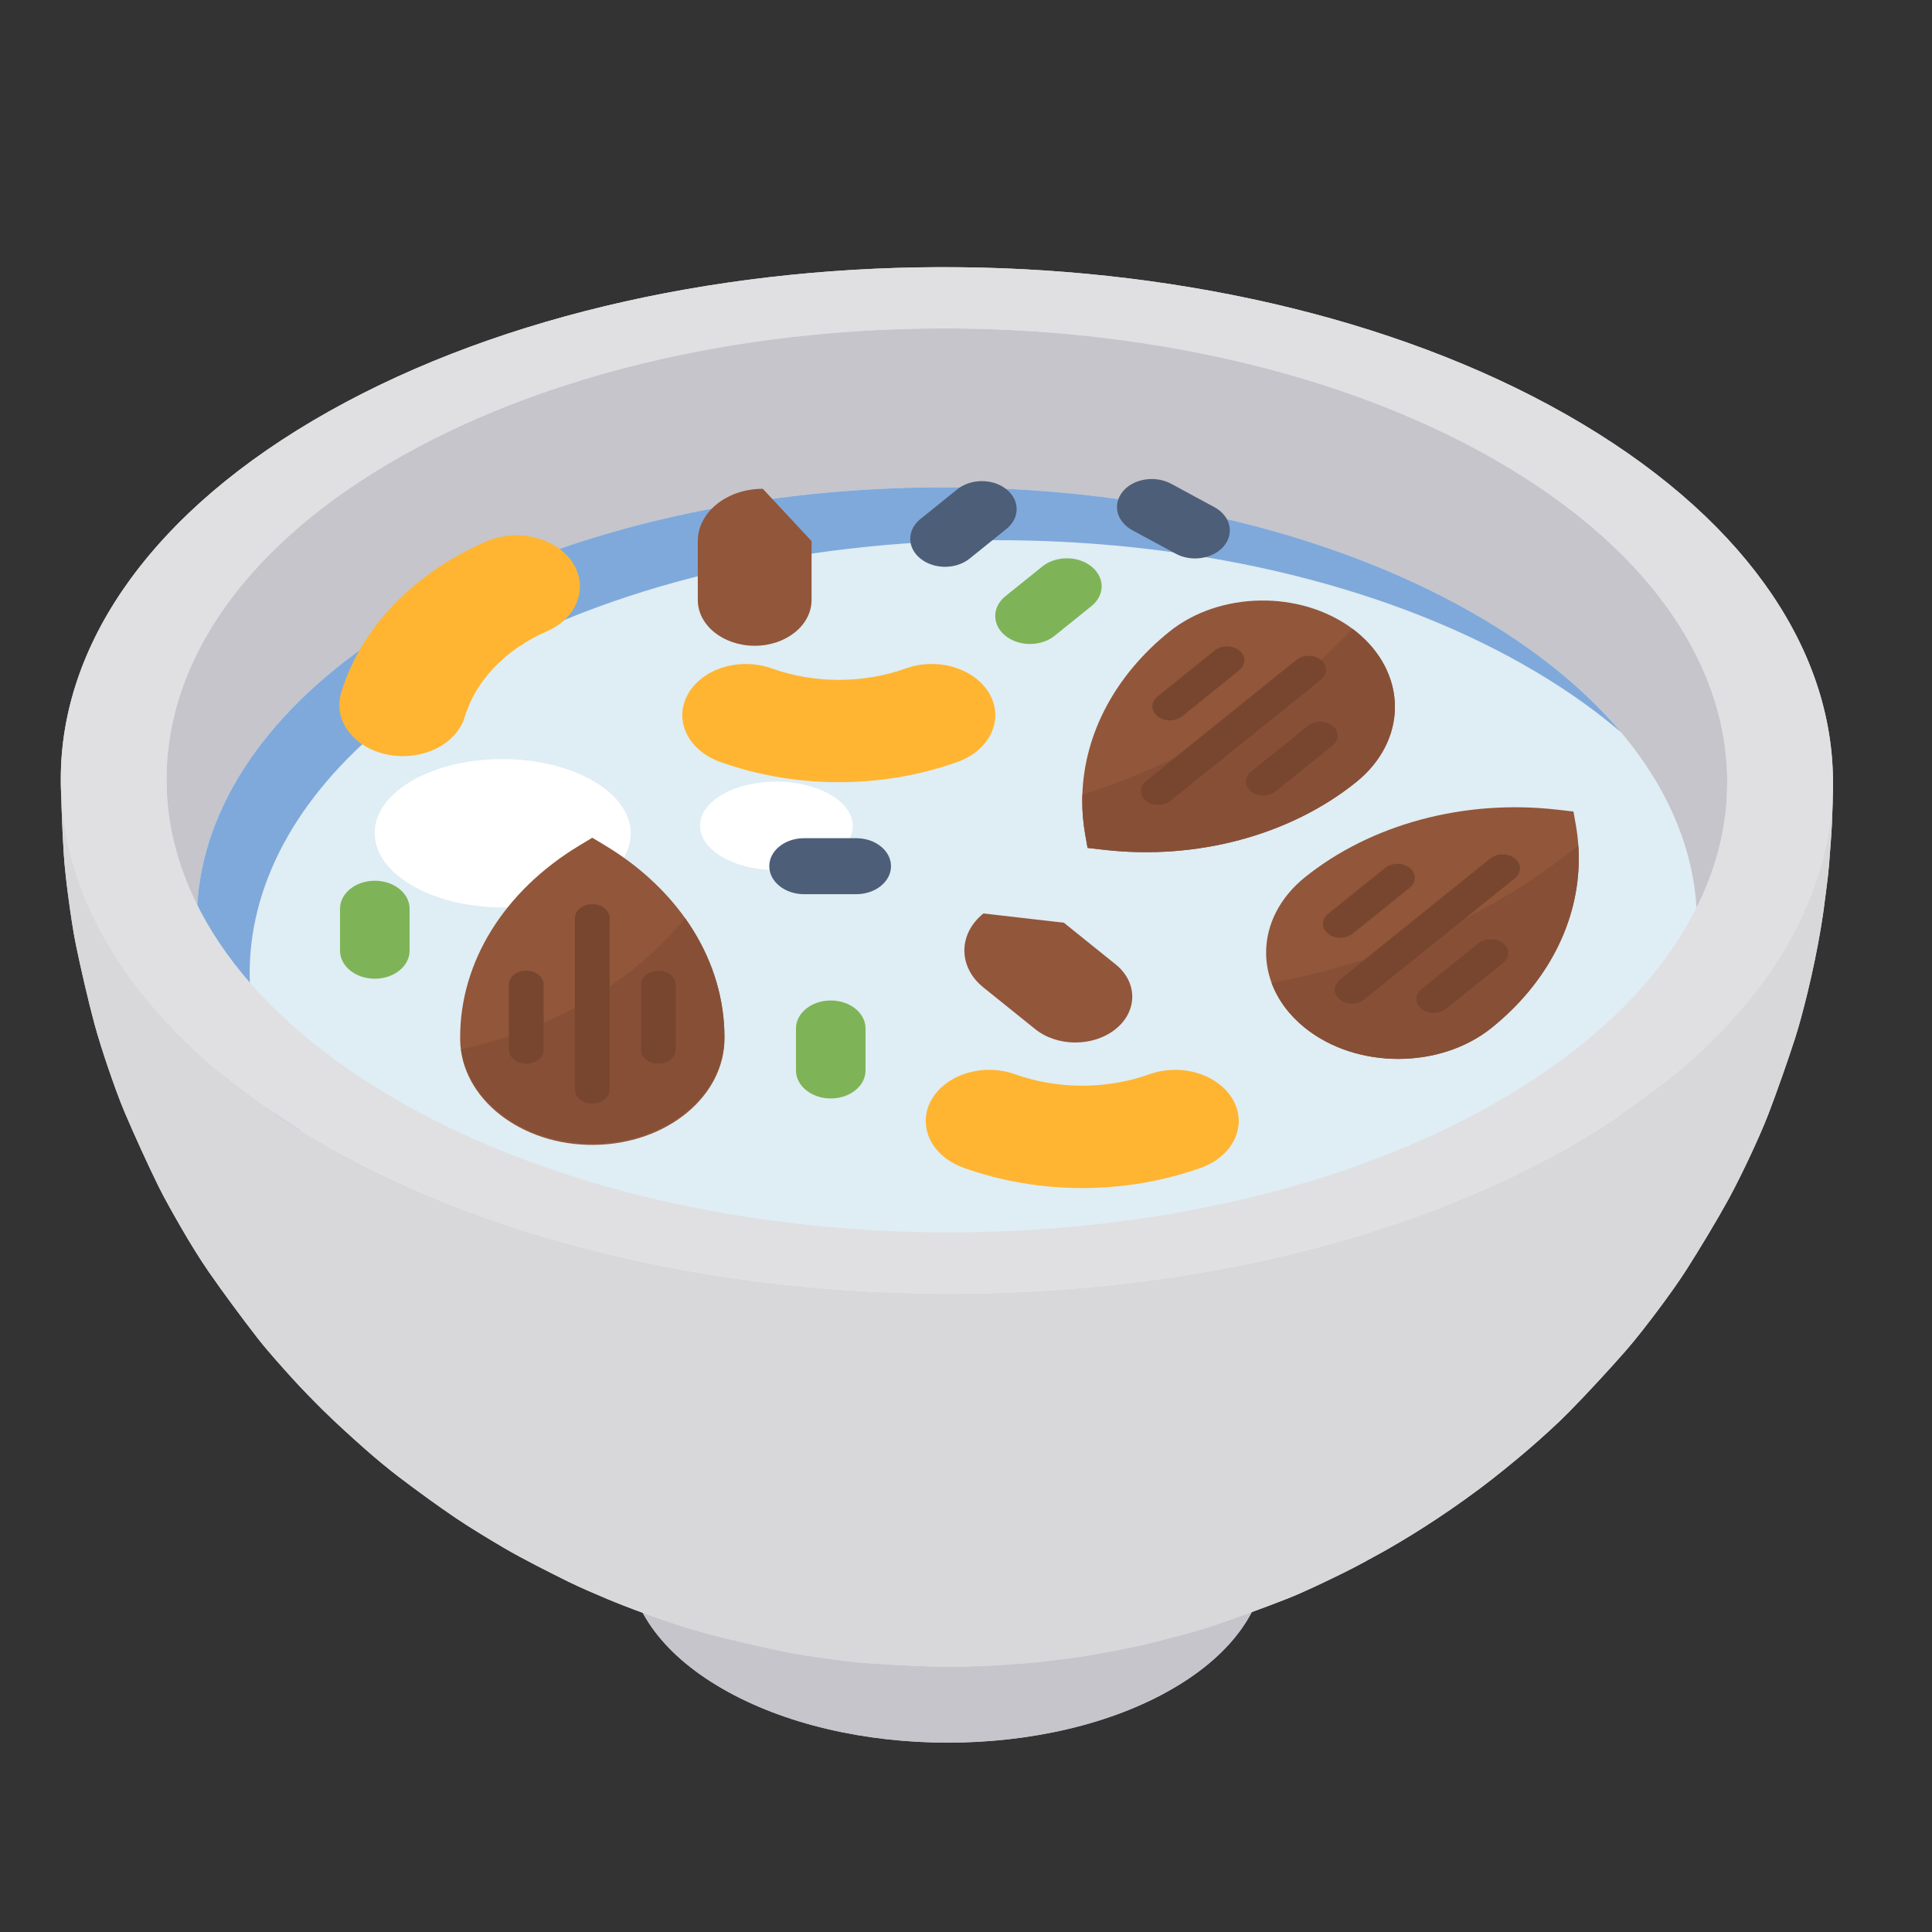 <?xml version="1.0" encoding="utf-8"?>
<!-- Generator: Adobe Illustrator 23.0.6, SVG Export Plug-In . SVG Version: 6.00 Build 0)  -->
<svg version="1.1" xmlns="http://www.w3.org/2000/svg" xmlns:xlink="http://www.w3.org/1999/xlink" x="0px" y="0px"
	 viewBox="0 0 1000 1000" style="enable-background:new 0 0 1000 1000;" xml:space="preserve">
<rect x="0" y="0" width="1000" height="1000" fill="#333333" stroke="none"/>
<style type="text/css">
	.st0{fill:#C6C5CB;}
	.st1{fill:#E0E0E2;}
	.st2{fill:#DFEDF4;}
	.st3{fill:#7FA9DB;}
	.st4{fill:#FFFFFF;}
	.st5{fill:#FCFBFA;}
	.st6{fill:#D8D8DA;}
	.st7{fill:#92563A;}
	.st8{fill:#875036;}
	.st9{fill:#78462F;}
	.st10{fill:#FFB531;}
	.st11{fill:#4D5E78;}
	.st12{fill:#7EB457;}
</style>
<g id="Calque_1">
</g>
<g id="Calque_2">
	<g>
		<path class="st0" d="M654.97,767.7c1.04-25.3-15.14-50.82-48.58-70.13c-64.61-37.3-169.02-37.3-233.21,0.01
			c-31.99,18.59-47.94,42.94-47.91,67.3c0-0.08-0.01-0.16-0.01-0.23l-0.12,41.36c-0.07,24.6,16.17,49.24,48.68,68.01
			c64.61,37.3,169.02,37.3,233.2,0c31.89-18.54,47.86-42.79,47.93-67.08l0.12-41.36C655.07,766.29,655,766.99,654.97,767.7z"/>
		<path class="st0" d="M655.07,765.58l-0.12,41.36c-0.07,24.29-16.04,48.55-47.93,67.08c-64.18,37.3-168.59,37.31-233.2,0
			c-32.51-18.77-48.75-43.41-48.68-68.01l0.12-41.36c-0.07,24.6,16.17,49.24,48.68,68.01c64.61,37.3,169.02,37.3,233.2,0
			C639.03,814.13,655,789.87,655.07,765.58z"/>
	</g>
	<g>
		<path class="st1" d="M606.39,697.57c64.61,37.3,64.94,97.78,0.74,135.09c-64.18,37.3-168.59,37.3-233.2,0
			c-64.61-37.3-64.94-97.78-0.76-135.08C437.37,660.28,541.78,660.27,606.39,697.57z"/>
		<path class="st1" d="M948.71,406.87c0.91-67.42-42.19-135.14-129.72-187.47c-176.55-105.54-466.92-108.47-648.56-6.55
			C77.52,264.98,31.08,334.45,31.49,404.01c-0.01-0.44-0.02-0.92-0.03-1.35c0,0.51,0.02,1.02,0.03,1.54
			c0.01,1.03,0.03,2.05,0.05,3.08c0.02,0.84,0.04,1.69,0.08,2.53c-0.01-0.44-0.03-0.89-0.03-1.32c0.03,0.68,0.04,1.36,0.08,2.04
			c-0.01-0.24-0.03-0.47-0.04-0.71c0.28,10.62,0.78,22.81,1.41,32.43c0.46,7.09,1.58,16.52,2.55,23.56
			c0.97,7.07,2.32,16.49,3.77,23.48c2.54,12.24,6.28,28.5,9.52,40.57c1.88,6.99,4.84,16.17,7.18,23.01
			c2.37,6.93,5.63,16.16,8.5,22.89c4.93,11.56,11.86,26.81,17.4,38.09c3.35,6.83,8.42,15.63,12.21,22.23
			c3.92,6.8,9.41,15.73,13.88,22.19c7.28,10.51,17.43,24.22,25.27,34.31c5.21,6.7,12.79,15.11,18.49,21.39
			c4.34,4.79,10.36,10.96,14.95,15.5c6.63,6.56,15.84,14.94,22.84,21.1c4.93,4.34,11.69,9.93,16.92,13.92
			c8.62,6.56,20.29,15.08,29.27,21.14c7.34,4.96,17.45,11.08,25.09,15.56c9.8,5.74,23.34,12.54,33.52,17.58
			c5.92,2.93,14.03,6.37,20.12,8.94c8.18,3.46,19.31,7.56,27.7,10.48c6.99,2.43,16.4,5.42,23.55,7.34
			c12.29,3.3,28.86,7.02,41.32,9.61c6.41,1.33,15.06,2.54,21.54,3.43c6.13,0.85,14.33,1.88,20.51,2.3
			c12.21,0.82,28.51,1.77,40.75,1.83c6.14,0.03,14.33-0.17,20.47-0.44c6.14-0.27,14.3-0.94,20.43-1.35
			c6.47-0.44,15.04-1.66,21.48-2.42c11.21-1.32,34.67-5.76,44.44-8.33c8.43-2.21,19.73-4.95,28.02-7.66
			c12.62-4.12,29.26-10.2,41.62-15.06c8.85-3.48,20.26-9.04,28.81-13.22c6.19-3.03,14.26-7.43,20.28-10.79
			c9.67-5.41,29.2-16.95,51.28-33.54c7.49-5.63,17.2-13.51,24.3-19.62c6.58-5.66,15.19-13.41,21.26-19.6
			c9.11-9.29,20.9-22.02,29.46-31.81c5.24-6,11.71-14.42,16.48-20.79c4.63-6.17,10.65-14.52,14.79-21.03
			c6.8-10.7,15.57-25.17,21.66-36.29c3.54-6.46,7.88-15.29,11.01-21.97c3.09-6.59,7.08-15.44,9.68-22.23
			c4.48-11.7,10.01-27.47,13.86-39.39c2.19-6.78,4.56-16,6.26-22.92c6.04-24.62,8.48-43.51,8.5-43.69
			c0.86-7.03,2.27-16.39,2.79-23.45c0.46-6.26,1.17-14.61,1.47-20.88c0.3-6.3,0.53-14.71,0.53-21.01
			C948.75,405.77,948.72,406.32,948.71,406.87z"/>
	</g>
	<path class="st0" d="M282.94,750.47c-13.63-8.39-31.16-20.62-43.9-30.31c-8.88-6.75-20.24-16.46-28.08-24.4
		c-12.13-12.3-28.05-29.03-38.72-42.6c-10.67-13.57-23.74-32.64-32.24-47.66c-7.55-13.35-16.96-31.58-22.67-45.81
		c-6.97-17.37-14.71-41.17-19.51-59.25c-3.82-14.38-7.06-34.02-8.82-48.79c-1.73-14.57-2.54-34.16-2.8-48.83
		c0.17-60.86,41.09-121.55,122.38-167.17l0,0c159.96-89.76,415.68-87.17,571.16,5.77c76.46,45.71,114.45,104.76,114.28,163.65l0,0
		c-0.41,9.7-0.2,22.7-1.38,32.34c-2.31,18.98-5.28,44.45-10.23,62.92c-3.77,14.06-8.95,32.83-14.37,46.34
		c-3.44,8.59-8.04,20.05-11.99,28.42c-4.34,9.19-10.5,21.3-15.65,30.06c-9.03,15.35-22.38,35.08-33.33,49.14
		c-9.75,12.52-24.19,28.07-35.48,39.22c-9.29,9.17-22.36,20.76-32.83,28.56c-6.37,4.75-14.79,11.19-21.4,15.59
		c-8.73,5.8-20.58,13.22-29.7,18.38c-12.54,7.09-29.88,15.5-43.19,21c-7.24,2.99-17.01,6.66-24.41,9.21
		c-6.53,2.25-15.31,5.09-22.01,6.8c-5.79,1.48-13.45,3.67-19.3,4.85c-5.72,1.14-13.32,2.8-19.06,3.81c-5.73,1-13.4,2.12-19.16,2.87
		c-5.53,0.72-12.93,1.57-18.5,1.89c-5.4,0.31-12.6,0.83-18.01,1.02c-5.39,0.18-12.58,0.29-17.97,0.22
		c-10.82-0.15-25.22-1.13-36.01-1.97c-5.54-0.43-12.89-1.42-18.39-2.26c-5.65-0.86-13.17-2.1-18.78-3.2
		c-5.77-1.13-13.41-2.95-19.15-4.22c-5.89-1.3-13.59-3.65-19.39-5.29c-10.21-2.88-30.23-9.97-43.75-15.93
		c-6.53-2.88-15.2-6.8-21.54-10.05C301.07,760.72,290.54,755.15,282.94,750.47z"/>
	<path class="st2" d="M219.48,315.35c-153.76,86.28-157.25,228.66-7.79,318s395.27,91.83,549.04,5.55s157.25-228.66,7.79-318
		S373.25,229.07,219.48,315.35"/>
	<path class="st3" d="M246.85,342.72L246.85,342.72c153.76-86.28,399.58-83.8,549.04,5.55c16.12,9.64,30.46,19.9,43.02,30.63
		c-17.58-20.83-41.02-40.44-70.39-58c-149.46-89.35-395.27-91.83-549.04-5.55l0,0C82.31,392.32,64.74,513.94,168.67,602.72
		C96.8,517.58,123.31,412.04,246.85,342.72z"/>
	<g>
		<path class="st4" d="M214,403.67c-26.25,14.73-26.85,39.04-1.33,54.3c25.52,15.26,67.49,15.68,93.74,0.95s26.85-39.04,1.33-54.3
			C282.23,389.37,240.26,388.94,214,403.67"/>
		<path class="st4" d="M374.3,410.99c-15.67,8.79-16.02,23.3-0.79,32.4c15.23,9.1,40.27,9.36,55.94,0.57
			c15.67-8.79,16.02-23.3,0.79-32.4C415.01,402.45,389.96,402.2,374.3,410.99"/>
	</g>
	<path class="st5" d="M306.13,517.54c-11.57,6.49-11.84,17.21-0.59,23.93c11.25,6.72,29.75,6.91,41.32,0.42
		c11.57-6.49,11.84-17.21,0.59-23.93C336.21,511.23,317.7,511.04,306.13,517.54"/>
	<path class="st6" d="M715.41,803.44c-6.02,3.36-14.09,7.76-20.28,10.79c-8.54,4.18-19.96,9.74-28.81,13.22
		c-12.35,4.86-29,10.94-41.62,15.06c-8.28,2.7-19.59,5.44-28.02,7.66c-9.76,2.57-33.23,7.01-44.44,8.33
		c-6.44,0.76-15.01,1.98-21.48,2.42c-6.13,0.41-14.29,1.08-20.43,1.35c-6.14,0.27-14.33,0.47-20.47,0.44
		c-12.24-0.06-28.54-1.01-40.75-1.83c-6.18-0.42-14.38-1.45-20.51-2.3c-6.48-0.9-15.13-2.1-21.54-3.43
		c-12.46-2.59-29.03-6.31-41.32-9.61c-7.15-1.92-16.56-4.91-23.55-7.34c-8.39-2.92-19.52-7.02-27.7-10.48
		c-6.08-2.57-14.2-6.01-20.12-8.94c-10.18-5.03-23.72-11.83-33.52-17.58c-7.64-4.48-17.75-10.6-25.09-15.56
		c-8.98-6.06-20.65-14.58-29.27-21.14c-5.23-3.98-11.99-9.57-16.92-13.92c-7-6.17-16.21-14.54-22.84-21.1
		c-4.59-4.55-10.61-10.72-14.95-15.5c-5.7-6.28-13.28-14.7-18.49-21.39c-7.85-10.09-17.99-23.81-25.27-34.31
		c-4.47-6.45-9.97-15.38-13.88-22.19c-3.8-6.59-8.86-15.4-12.21-22.23c-5.54-11.28-12.47-26.54-17.4-38.09
		c-2.87-6.74-6.13-15.96-8.5-22.89c-2.34-6.84-5.3-16.03-7.18-23.01c-3.24-12.08-6.98-28.33-9.52-40.57
		c-1.45-6.99-2.8-16.41-3.77-23.48c-0.96-7.04-2.09-16.47-2.55-23.56c-0.77-11.85-1.36-27.69-1.57-39.57
		c-0.19,66.87,42.94,133.92,129.76,185.83c176.55,105.54,466.92,108.47,648.56,6.55c92.31-51.8,138.77-120.71,138.97-189.82
		c0,6.3-0.23,14.71-0.53,21.01c-0.3,6.27-1.01,14.62-1.47,20.88c-0.52,7.06-1.93,16.42-2.79,23.45c-0.02,0.18-2.46,19.07-8.5,43.69
		c-1.7,6.92-4.07,16.14-6.26,22.92c-3.85,11.92-9.38,27.69-13.86,39.39c-2.6,6.79-6.6,15.64-9.68,22.23
		c-3.13,6.68-7.47,15.5-11.01,21.97c-6.09,11.12-14.85,25.59-21.66,36.29c-4.14,6.51-10.16,14.86-14.79,21.03
		c-4.77,6.37-11.25,14.8-16.48,20.79c-8.56,9.8-20.35,22.53-29.46,31.81c-6.08,6.19-14.69,13.94-21.26,19.6
		c-7.1,6.11-16.81,13.99-24.3,19.62C744.61,786.49,725.08,798.04,715.41,803.44z"/>
	<path class="st1" d="M170.43,212.84c181.63-101.92,472-98.99,648.56,6.55s172.43,273.73-9.21,375.65s-472,98.99-648.56-6.55
		S-11.2,314.76,170.43,212.84z M208.58,235.64C48.62,325.4,44.99,473.52,200.47,566.46s411.2,95.53,571.16,5.77
		s163.59-237.87,8.11-330.82S368.54,145.88,208.58,235.64"/>
	<g id="Flat">
		<path class="st7" d="M374.97,536.83c0.48,30.41-29.74,55.37-67.52,55.76s-68.79-23.94-69.27-54.35c-0.01-0.47-0.01-0.94,0-1.41
			c0-38.99,22.8-75.7,61.55-99.1l6.84-4.13l6.84,4.13c16.77,10.12,30.79,22.89,41.21,37.53c1.44,2.02,2.81,4.08,4.11,6.17
			C369.4,498.63,374.97,517.6,374.97,536.83z"/>
		<path class="st8" d="M374.97,536.83c-0.05,30.41-30.71,55.03-68.48,54.99c-34.64-0.03-63.78-20.91-67.84-48.6
			c43.23-9.75,84.65-30.52,115.97-67.96c1.44,2.02,2.81,4.08,4.11,6.17C369.4,498.63,374.97,517.6,374.97,536.83z"/>
		<g>
			<path class="st9" d="M272.38,502.42L272.38,502.42c4.97,0,9,3.24,9,7.24v33.68c0,4-4.03,7.24-9,7.24l0,0c-4.97,0-9-3.24-9-7.24
				v-33.68C263.38,505.66,267.41,502.42,272.38,502.42z"/>
			<path class="st9" d="M306.57,468.01L306.57,468.01c4.97,0,9,3.24,9,7.24v88.74c0,4-4.03,7.24-9,7.24l0,0c-4.97,0-9-3.24-9-7.24
				v-88.74C297.57,471.25,301.6,468.01,306.57,468.01z"/>
			<path class="st9" d="M340.77,502.42L340.77,502.42c4.97,0,9,3.24,9,7.24v33.68c0,4-4.03,7.24-9,7.24l0,0c-4.97,0-9-3.24-9-7.24
				v-33.68C331.77,505.66,335.8,502.42,340.77,502.42z"/>
		</g>
		<path class="st7" d="M817.17,444.39c0,32.85-16.22,64.35-45.08,87.58c-26.72,21.5-70.02,21.49-96.73-0.01
			c-8.01-6.45-13.9-14.4-17.15-23.13c-1.9-5.12-2.87-10.43-2.87-15.78c0-14.6,7.21-28.6,20.04-38.93
			c34.25-27.57,82.63-40.56,130.58-35.04l8.46,0.97l1.2,6.81c0.63,3.57,1.07,7.13,1.32,10.69
			C817.09,439.83,817.17,442.11,817.17,444.39L817.17,444.39z"/>
		<path class="st8" d="M817.17,444.39c0,32.85-16.22,64.35-45.08,87.58c-26.72,21.5-70.02,21.49-96.73-0.01
			c-8.01-6.45-13.9-14.4-17.15-23.13c56.61-10.97,111.86-33.12,158.72-71.27C817.09,439.83,817.17,442.11,817.17,444.39
			L817.17,444.39z"/>
		<path class="st9" d="M687.38,473.04l29.58-23.81c3.51-2.83,9.21-2.83,12.73,0l0,0c3.51,2.83,3.51,7.42,0,10.24l-29.58,23.81
			c-3.51,2.83-9.21,2.83-12.73,0l0,0C683.87,480.46,683.87,475.87,687.38,473.04z"/>
		<path class="st9" d="M693.42,507.1l77.94-62.74c3.51-2.83,9.21-2.83,12.73,0l0,0c3.51,2.83,3.51,7.42,0,10.24l-77.94,62.74
			c-3.51,2.83-9.21,2.83-12.73,0l0,0C689.91,514.52,689.91,509.93,693.42,507.1z"/>
		<path class="st9" d="M735.73,511.97l29.58-23.81c3.51-2.83,9.21-2.83,12.73,0l0,0c3.51,2.83,3.51,7.42,0,10.24l-29.58,23.81
			c-3.51,2.83-9.21,2.83-12.73,0l0,0C732.22,519.38,732.22,514.8,735.73,511.97z"/>
		<path class="st7" d="M722,365.88c0,14.6-7.21,28.6-20.04,38.93c-34.25,27.57-82.63,40.55-130.58,35.04l-8.46-0.97l-1.2-6.81
			c-1.03-5.81-1.55-11.67-1.55-17.53c0-1.09,0.02-2.16,0.06-3.24c1.03-31.72,17.15-61.9,45.02-84.34
			c25.99-20.93,67.88-21.57,94.85-1.46c0.63,0.48,1.26,0.97,1.87,1.46C714.79,337.27,722,351.28,722,365.88L722,365.88z"/>
		<path class="st8" d="M722,365.88c0,14.6-7.21,28.6-20.04,38.93c-34.25,27.57-82.63,40.55-130.58,35.04l-8.46-0.97l-1.2-6.81
			c-1.03-5.81-1.55-11.67-1.55-17.53c0-1.09,0.02-2.16,0.06-3.24c51.41-16.46,99.91-43.77,139.87-85.79
			c0.63,0.48,1.26,0.97,1.87,1.46C714.79,337.27,722,351.28,722,365.88L722,365.88z"/>
		<path class="st9" d="M647.48,399.43l29.58-23.81c3.51-2.83,9.21-2.83,12.73,0l0,0c3.51,2.83,3.51,7.42,0,10.24l-29.58,23.81
			c-3.51,2.83-9.21,2.83-12.73,0l0,0C643.97,406.85,643.97,402.26,647.48,399.43z"/>
		<path class="st9" d="M593.08,404.3l77.94-62.74c3.51-2.83,9.21-2.83,12.73,0l0,0c3.51,2.83,3.51,7.42,0,10.24l-77.94,62.74
			c-3.51,2.83-9.21,2.83-12.73,0l0,0C589.57,411.71,589.57,407.13,593.08,404.3z"/>
		<path class="st9" d="M599.13,360.51l29.58-23.81c3.51-2.83,9.21-2.83,12.73,0l0,0c3.51,2.83,3.51,7.42,0,10.24l-29.58,23.81
			c-3.51,2.83-9.21,2.83-12.73,0l0,0C595.61,367.92,595.61,363.34,599.13,360.51z"/>
		<path class="st10" d="M399.43,345.97c22.12,7.91,47.36,7.91,69.48,0c16.6-5.94,36.04,0.08,43.42,13.44
			c1.87,3.39,2.84,7.05,2.84,10.75c0,10.46-7.66,19.95-19.54,24.2c-39.13,14-83.79,14-122.92,0c-11.88-4.25-19.54-13.73-19.54-24.2
			c0-14.62,14.73-26.48,32.9-26.48C390.68,343.69,395.23,344.47,399.43,345.97z"/>
		<path class="st10" d="M282.93,326.84c-21.29,9.27-36.7,25.36-42.42,44.3c-4.29,14.21-22.08,22.93-39.74,19.48
			c-4.47-0.88-8.67-2.5-12.32-4.76c-10.3-6.39-14.95-17.06-11.88-27.23c10.12-33.49,37.39-61.97,75.05-78.36
			c11.44-4.98,25.44-4.07,35.74,2.32c14.39,8.93,17.05,25.56,5.96,37.14C290.52,322.66,286.97,325.08,282.93,326.84z"/>
		<path class="st10" d="M525.43,556.04c22.12,7.91,47.36,7.91,69.48,0c16.6-5.94,36.04,0.08,43.42,13.44
			c1.87,3.39,2.84,7.05,2.84,10.75c0,10.46-7.66,19.95-19.54,24.2c-39.13,14-83.79,14-122.92,0c-11.88-4.25-19.54-13.73-19.54-24.2
			c0-14.62,14.73-26.48,32.9-26.48C516.68,553.76,521.23,554.54,525.43,556.04L525.43,556.04z"/>
		<path class="st7" d="M390.62,334.25c-16.26,0-29.44-10.61-29.44-23.7v-30.47c0-14.96,15.06-27.08,33.65-27.08l25.23,27.08v30.47
			C420.06,323.64,406.88,334.25,390.62,334.25C390.62,334.25,390.62,334.25,390.62,334.25z"/>
		<path class="st7" d="M577.43,532.65c-11.5,9.26-30.14,9.26-41.64,0l-26.77-21.54c-13.14-10.58-13.14-27.72,0-38.3c0,0,0,0,0,0
			l41.64,4.79l26.77,21.55C588.93,508.39,588.93,523.4,577.43,532.65L577.43,532.65z"/>
		<path class="st11" d="M476.41,268.64l19.09-15.37c7.03-5.66,18.42-5.66,25.45,0l0,0c7.03,5.66,7.03,14.83,0,20.49l-19.09,15.37
			c-7.03,5.66-18.42,5.66-25.45,0l0,0C469.38,283.47,469.38,274.29,476.41,268.64z"/>
		<path class="st11" d="M416.18,433.85h27c9.94,0,18,6.49,18,14.49l0,0c0,8-8.06,14.49-18,14.49h-27c-9.94,0-18-6.49-18-14.49l0,0
			C398.18,440.33,406.24,433.85,416.18,433.85z"/>
		<path class="st11" d="M606.19,250.4l22.41,12.13c8.25,4.47,10.44,13.47,4.9,20.11l0,0c-5.55,6.64-16.73,8.41-24.98,3.94
			l-22.41-12.13c-8.25-4.47-10.44-13.47-4.9-20.11l0,0C586.75,247.7,597.94,245.94,606.19,250.4z"/>
		<path class="st12" d="M448,532.34v21.73c0,8-8.06,14.49-18,14.49l0,0c-9.94,0-18-6.49-18-14.49v-21.73c0-8,8.06-14.49,18-14.49
			l0,0C439.94,517.85,448,524.33,448,532.34z"/>
		<path class="st12" d="M176,492.09v-21.73c0-8,8.06-14.49,18-14.49l0,0c9.94,0,18,6.49,18,14.49v21.73c0,8-8.06,14.49-18,14.49l0,0
			C184.06,506.58,176,500.09,176,492.09z"/>
		<path class="st12" d="M520.4,308.59l19.09-15.37c7.03-5.66,18.42-5.66,25.45,0l0,0c7.03,5.66,7.03,14.83,0,20.49l-19.09,15.37
			c-7.03,5.66-18.42,5.66-25.45,0l0,0C513.37,323.42,513.37,314.25,520.4,308.59z"/>
	</g>
</g>
</svg>
